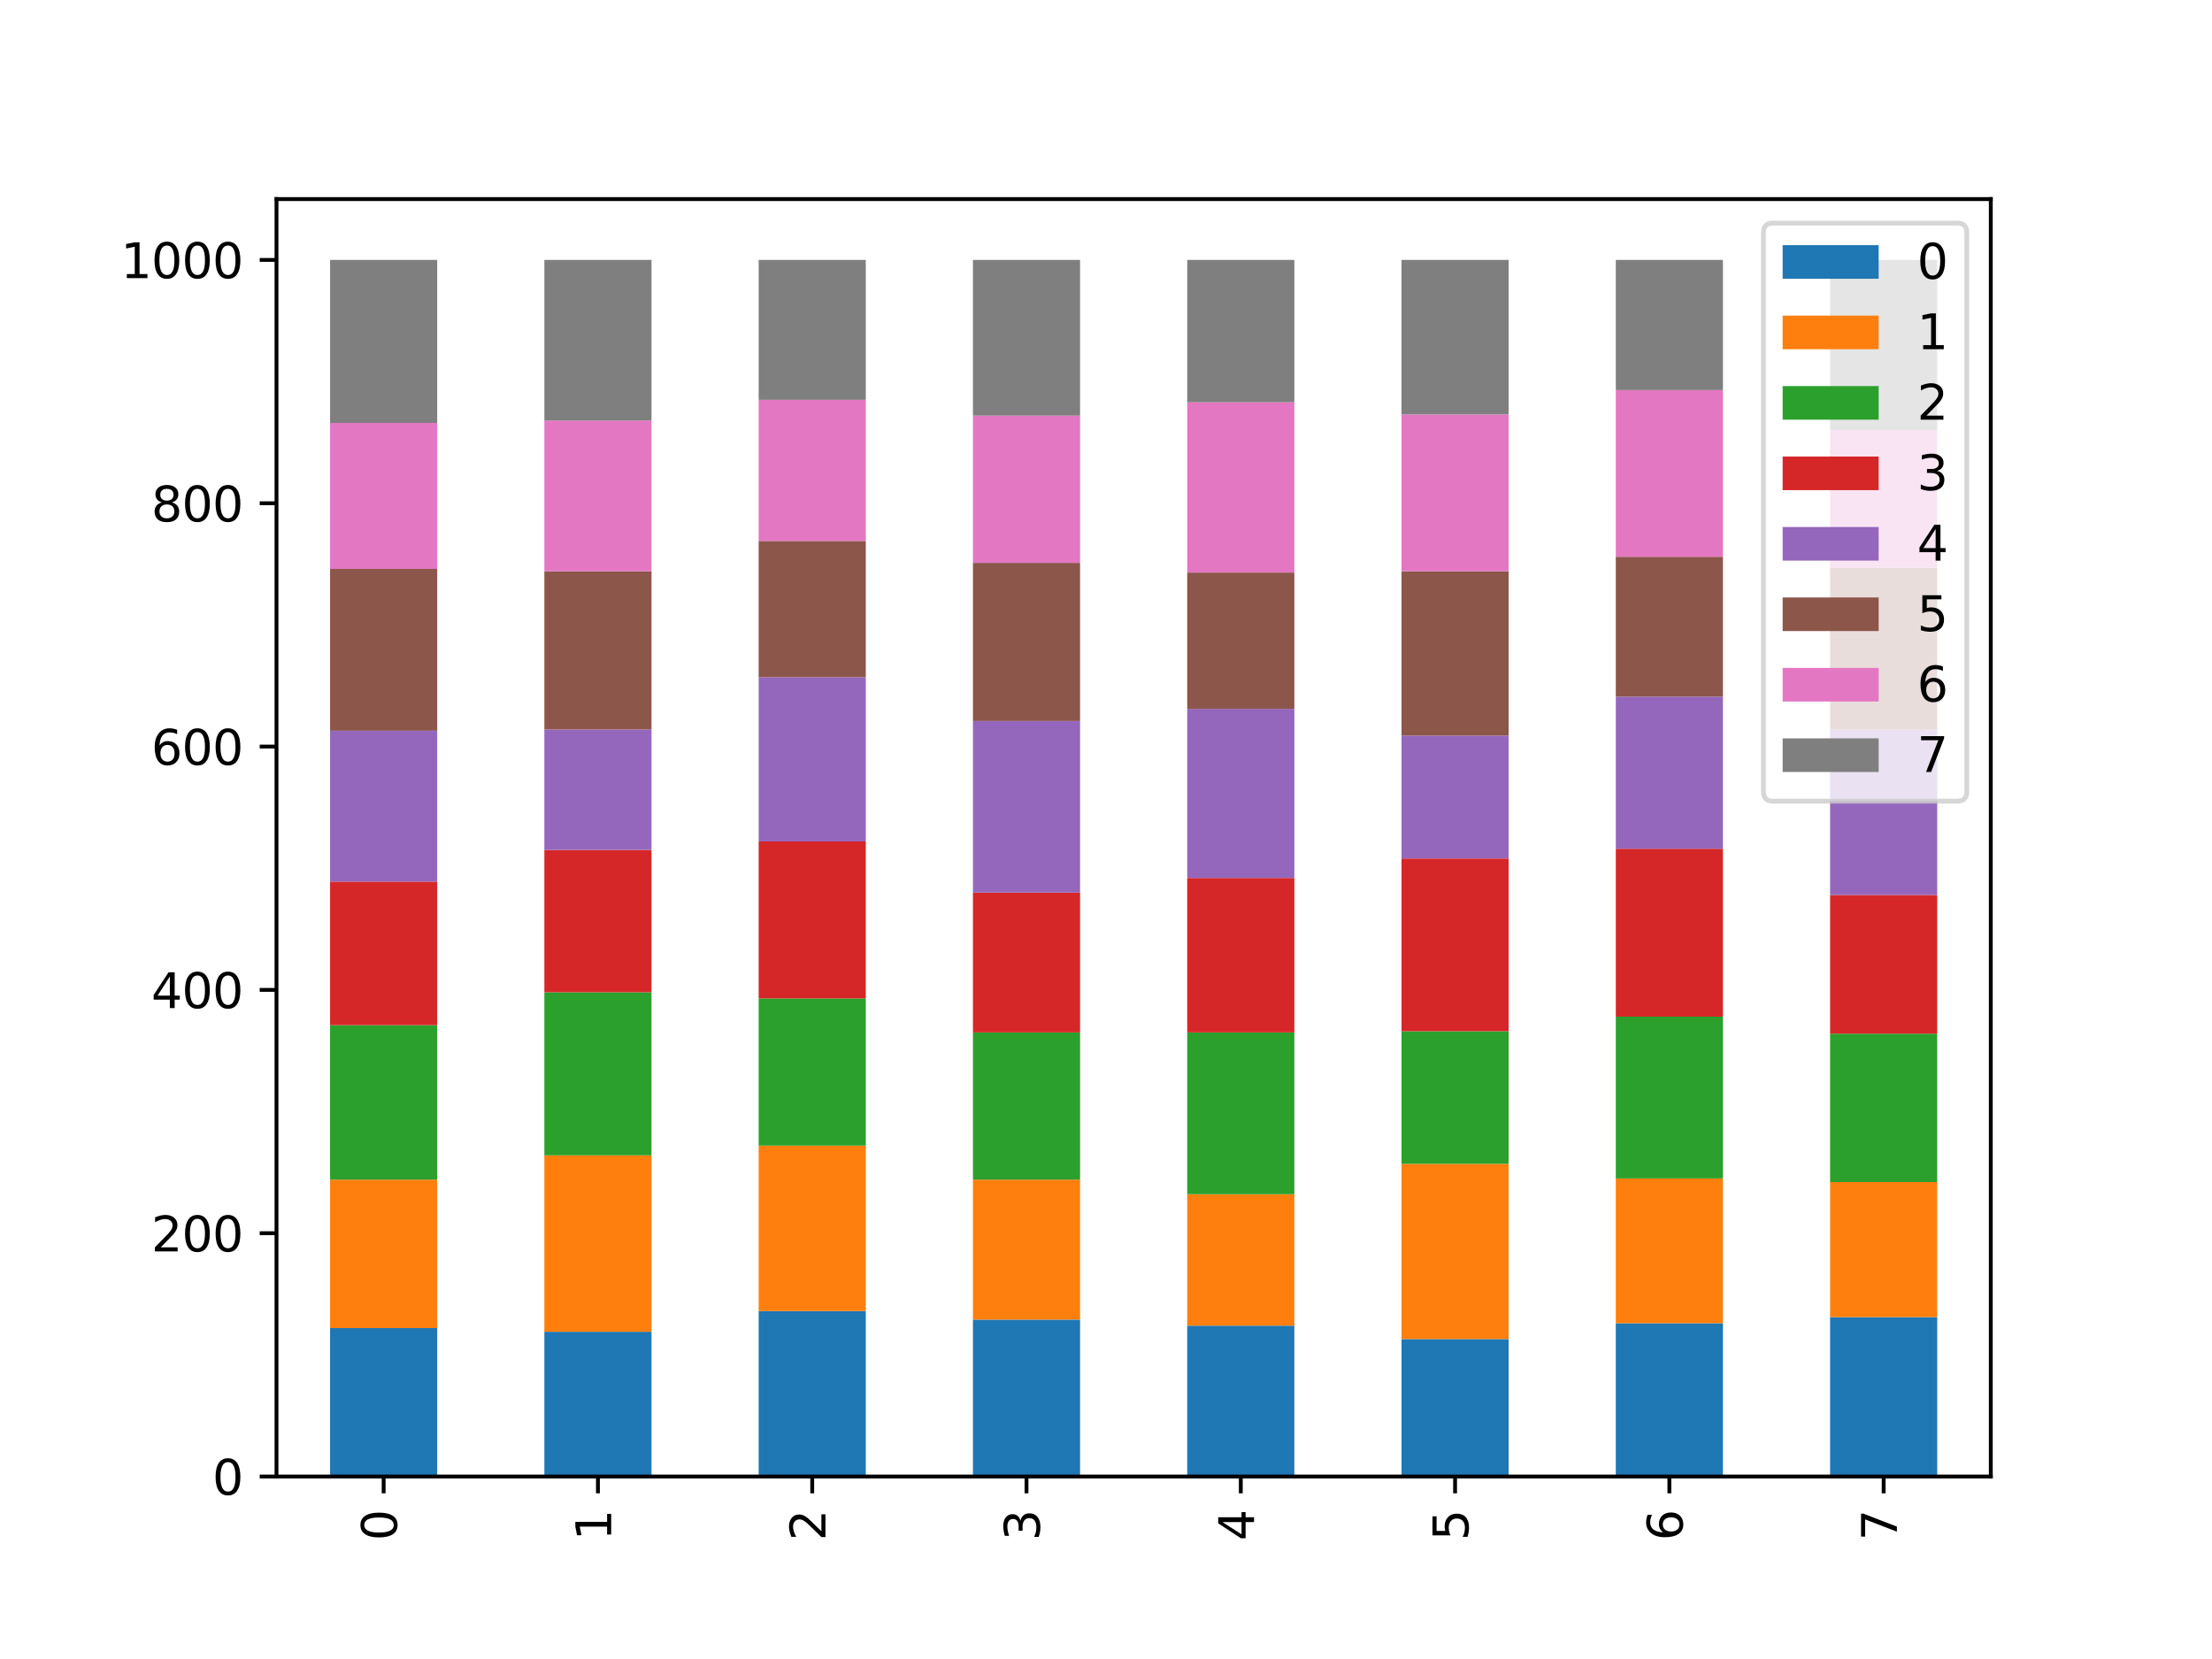 <?xml version="1.0" encoding="utf-8" standalone="no"?>
<!DOCTYPE svg PUBLIC "-//W3C//DTD SVG 1.1//EN"
  "http://www.w3.org/Graphics/SVG/1.1/DTD/svg11.dtd">
<svg xmlns:xlink="http://www.w3.org/1999/xlink" width="460.8pt" height="345.6pt" viewBox="0 0 460.8 345.6" xmlns="http://www.w3.org/2000/svg" version="1.1">
 <defs>
  <style type="text/css">*{stroke-linejoin: round; stroke-linecap: butt}</style>
 </defs>
 <g id="figure_1">
  <g id="patch_1">
   <path d="M 0 345.6 
L 460.8 345.6 
L 460.8 0 
L 0 0 
z
" style="fill: #ffffff"/>
  </g>
  <g id="axes_1">
   <g id="patch_2">
    <path d="M 57.6 307.584 
L 414.72 307.584 
L 414.72 41.472 
L 57.6 41.472 
z
" style="fill: #ffffff"/>
   </g>
   <g id="patch_3">
    <path d="M 68.76 307.584 
L 91.08 307.584 
L 91.08 276.664 
L 68.76 276.664 
z
" clip-path="url(#pa50aac7846)" style="fill: #1f77b4"/>
   </g>
   <g id="patch_4">
    <path d="M 113.4 307.584 
L 135.72 307.584 
L 135.72 277.425 
L 113.4 277.425 
z
" clip-path="url(#pa50aac7846)" style="fill: #1f77b4"/>
   </g>
   <g id="patch_5">
    <path d="M 158.04 307.584 
L 180.36 307.584 
L 180.36 273.116 
L 158.04 273.116 
z
" clip-path="url(#pa50aac7846)" style="fill: #1f77b4"/>
   </g>
   <g id="patch_6">
    <path d="M 202.68 307.584 
L 225 307.584 
L 225 274.89 
L 202.68 274.89 
z
" clip-path="url(#pa50aac7846)" style="fill: #1f77b4"/>
   </g>
   <g id="patch_7">
    <path d="M 247.32 307.584 
L 269.64 307.584 
L 269.64 276.157 
L 247.32 276.157 
z
" clip-path="url(#pa50aac7846)" style="fill: #1f77b4"/>
   </g>
   <g id="patch_8">
    <path d="M 291.96 307.584 
L 314.28 307.584 
L 314.28 278.945 
L 291.96 278.945 
z
" clip-path="url(#pa50aac7846)" style="fill: #1f77b4"/>
   </g>
   <g id="patch_9">
    <path d="M 336.6 307.584 
L 358.92 307.584 
L 358.92 275.651 
L 336.6 275.651 
z
" clip-path="url(#pa50aac7846)" style="fill: #1f77b4"/>
   </g>
   <g id="patch_10">
    <path d="M 381.24 307.584 
L 403.56 307.584 
L 403.56 274.383 
L 381.24 274.383 
z
" clip-path="url(#pa50aac7846)" style="fill: #1f77b4"/>
   </g>
   <g id="patch_11">
    <path d="M 68.76 276.664 
L 91.08 276.664 
L 91.08 245.745 
L 68.76 245.745 
z
" clip-path="url(#pa50aac7846)" style="fill: #ff7f0e"/>
   </g>
   <g id="patch_12">
    <path d="M 113.4 277.425 
L 135.72 277.425 
L 135.72 240.676 
L 113.4 240.676 
z
" clip-path="url(#pa50aac7846)" style="fill: #ff7f0e"/>
   </g>
   <g id="patch_13">
    <path d="M 158.04 273.116 
L 180.36 273.116 
L 180.36 238.648 
L 158.04 238.648 
z
" clip-path="url(#pa50aac7846)" style="fill: #ff7f0e"/>
   </g>
   <g id="patch_14">
    <path d="M 202.68 274.89 
L 225 274.89 
L 225 245.745 
L 202.68 245.745 
z
" clip-path="url(#pa50aac7846)" style="fill: #ff7f0e"/>
   </g>
   <g id="patch_15">
    <path d="M 247.32 276.157 
L 269.64 276.157 
L 269.64 248.786 
L 247.32 248.786 
z
" clip-path="url(#pa50aac7846)" style="fill: #ff7f0e"/>
   </g>
   <g id="patch_16">
    <path d="M 291.96 278.945 
L 314.28 278.945 
L 314.28 242.45 
L 291.96 242.45 
z
" clip-path="url(#pa50aac7846)" style="fill: #ff7f0e"/>
   </g>
   <g id="patch_17">
    <path d="M 336.6 275.651 
L 358.92 275.651 
L 358.92 245.491 
L 336.6 245.491 
z
" clip-path="url(#pa50aac7846)" style="fill: #ff7f0e"/>
   </g>
   <g id="patch_18">
    <path d="M 381.24 274.383 
L 403.56 274.383 
L 403.56 246.252 
L 381.24 246.252 
z
" clip-path="url(#pa50aac7846)" style="fill: #ff7f0e"/>
   </g>
   <g id="patch_19">
    <path d="M 68.76 245.745 
L 91.08 245.745 
L 91.08 213.558 
L 68.76 213.558 
z
" clip-path="url(#pa50aac7846)" style="fill: #2ca02c"/>
   </g>
   <g id="patch_20">
    <path d="M 113.4 240.676 
L 135.72 240.676 
L 135.72 206.715 
L 113.4 206.715 
z
" clip-path="url(#pa50aac7846)" style="fill: #2ca02c"/>
   </g>
   <g id="patch_21">
    <path d="M 158.04 238.648 
L 180.36 238.648 
L 180.36 207.982 
L 158.04 207.982 
z
" clip-path="url(#pa50aac7846)" style="fill: #2ca02c"/>
   </g>
   <g id="patch_22">
    <path d="M 202.68 245.745 
L 225 245.745 
L 225 215.078 
L 202.68 215.078 
z
" clip-path="url(#pa50aac7846)" style="fill: #2ca02c"/>
   </g>
   <g id="patch_23">
    <path d="M 247.32 248.786 
L 269.64 248.786 
L 269.64 215.078 
L 247.32 215.078 
z
" clip-path="url(#pa50aac7846)" style="fill: #2ca02c"/>
   </g>
   <g id="patch_24">
    <path d="M 291.96 242.45 
L 314.28 242.45 
L 314.28 214.825 
L 291.96 214.825 
z
" clip-path="url(#pa50aac7846)" style="fill: #2ca02c"/>
   </g>
   <g id="patch_25">
    <path d="M 336.6 245.491 
L 358.92 245.491 
L 358.92 211.784 
L 336.6 211.784 
z
" clip-path="url(#pa50aac7846)" style="fill: #2ca02c"/>
   </g>
   <g id="patch_26">
    <path d="M 381.24 246.252 
L 403.56 246.252 
L 403.56 215.332 
L 381.24 215.332 
z
" clip-path="url(#pa50aac7846)" style="fill: #2ca02c"/>
   </g>
   <g id="patch_27">
    <path d="M 68.76 213.558 
L 91.08 213.558 
L 91.08 183.652 
L 68.76 183.652 
z
" clip-path="url(#pa50aac7846)" style="fill: #d62728"/>
   </g>
   <g id="patch_28">
    <path d="M 113.4 206.715 
L 135.72 206.715 
L 135.72 177.062 
L 113.4 177.062 
z
" clip-path="url(#pa50aac7846)" style="fill: #d62728"/>
   </g>
   <g id="patch_29">
    <path d="M 158.04 207.982 
L 180.36 207.982 
L 180.36 175.288 
L 158.04 175.288 
z
" clip-path="url(#pa50aac7846)" style="fill: #d62728"/>
   </g>
   <g id="patch_30">
    <path d="M 202.68 215.078 
L 225 215.078 
L 225 185.933 
L 202.68 185.933 
z
" clip-path="url(#pa50aac7846)" style="fill: #d62728"/>
   </g>
   <g id="patch_31">
    <path d="M 247.32 215.078 
L 269.64 215.078 
L 269.64 182.892 
L 247.32 182.892 
z
" clip-path="url(#pa50aac7846)" style="fill: #d62728"/>
   </g>
   <g id="patch_32">
    <path d="M 291.96 214.825 
L 314.28 214.825 
L 314.28 178.836 
L 291.96 178.836 
z
" clip-path="url(#pa50aac7846)" style="fill: #d62728"/>
   </g>
   <g id="patch_33">
    <path d="M 336.6 211.784 
L 358.92 211.784 
L 358.92 176.809 
L 336.6 176.809 
z
" clip-path="url(#pa50aac7846)" style="fill: #d62728"/>
   </g>
   <g id="patch_34">
    <path d="M 381.24 215.332 
L 403.56 215.332 
L 403.56 186.44 
L 381.24 186.44 
z
" clip-path="url(#pa50aac7846)" style="fill: #d62728"/>
   </g>
   <g id="patch_35">
    <path d="M 68.76 183.652 
L 91.08 183.652 
L 91.08 152.225 
L 68.76 152.225 
z
" clip-path="url(#pa50aac7846)" style="fill: #9467bd"/>
   </g>
   <g id="patch_36">
    <path d="M 113.4 177.062 
L 135.72 177.062 
L 135.72 151.972 
L 113.4 151.972 
z
" clip-path="url(#pa50aac7846)" style="fill: #9467bd"/>
   </g>
   <g id="patch_37">
    <path d="M 158.04 175.288 
L 180.36 175.288 
L 180.36 141.074 
L 158.04 141.074 
z
" clip-path="url(#pa50aac7846)" style="fill: #9467bd"/>
   </g>
   <g id="patch_38">
    <path d="M 202.68 185.933 
L 225 185.933 
L 225 150.198 
L 202.68 150.198 
z
" clip-path="url(#pa50aac7846)" style="fill: #9467bd"/>
   </g>
   <g id="patch_39">
    <path d="M 247.32 182.892 
L 269.64 182.892 
L 269.64 147.663 
L 247.32 147.663 
z
" clip-path="url(#pa50aac7846)" style="fill: #9467bd"/>
   </g>
   <g id="patch_40">
    <path d="M 291.96 178.836 
L 314.28 178.836 
L 314.28 153.239 
L 291.96 153.239 
z
" clip-path="url(#pa50aac7846)" style="fill: #9467bd"/>
   </g>
   <g id="patch_41">
    <path d="M 336.6 176.809 
L 358.92 176.809 
L 358.92 145.129 
L 336.6 145.129 
z
" clip-path="url(#pa50aac7846)" style="fill: #9467bd"/>
   </g>
   <g id="patch_42">
    <path d="M 381.24 186.44 
L 403.56 186.44 
L 403.56 151.972 
L 381.24 151.972 
z
" clip-path="url(#pa50aac7846)" style="fill: #9467bd"/>
   </g>
   <g id="patch_43">
    <path d="M 68.76 152.225 
L 91.08 152.225 
L 91.08 118.518 
L 68.76 118.518 
z
" clip-path="url(#pa50aac7846)" style="fill: #8c564b"/>
   </g>
   <g id="patch_44">
    <path d="M 113.4 151.972 
L 135.72 151.972 
L 135.72 119.025 
L 113.4 119.025 
z
" clip-path="url(#pa50aac7846)" style="fill: #8c564b"/>
   </g>
   <g id="patch_45">
    <path d="M 158.04 141.074 
L 180.36 141.074 
L 180.36 112.689 
L 158.04 112.689 
z
" clip-path="url(#pa50aac7846)" style="fill: #8c564b"/>
   </g>
   <g id="patch_46">
    <path d="M 202.68 150.198 
L 225 150.198 
L 225 117.251 
L 202.68 117.251 
z
" clip-path="url(#pa50aac7846)" style="fill: #8c564b"/>
   </g>
   <g id="patch_47">
    <path d="M 247.32 147.663 
L 269.64 147.663 
L 269.64 119.278 
L 247.32 119.278 
z
" clip-path="url(#pa50aac7846)" style="fill: #8c564b"/>
   </g>
   <g id="patch_48">
    <path d="M 291.96 153.239 
L 314.28 153.239 
L 314.28 119.025 
L 291.96 119.025 
z
" clip-path="url(#pa50aac7846)" style="fill: #8c564b"/>
   </g>
   <g id="patch_49">
    <path d="M 336.6 145.129 
L 358.92 145.129 
L 358.92 115.983 
L 336.6 115.983 
z
" clip-path="url(#pa50aac7846)" style="fill: #8c564b"/>
   </g>
   <g id="patch_50">
    <path d="M 381.24 151.972 
L 403.56 151.972 
L 403.56 118.264 
L 381.24 118.264 
z
" clip-path="url(#pa50aac7846)" style="fill: #8c564b"/>
   </g>
   <g id="patch_51">
    <path d="M 68.76 118.518 
L 91.08 118.518 
L 91.08 88.105 
L 68.76 88.105 
z
" clip-path="url(#pa50aac7846)" style="fill: #e377c2"/>
   </g>
   <g id="patch_52">
    <path d="M 113.4 119.025 
L 135.72 119.025 
L 135.72 87.598 
L 113.4 87.598 
z
" clip-path="url(#pa50aac7846)" style="fill: #e377c2"/>
   </g>
   <g id="patch_53">
    <path d="M 158.04 112.689 
L 180.36 112.689 
L 180.36 83.29 
L 158.04 83.29 
z
" clip-path="url(#pa50aac7846)" style="fill: #e377c2"/>
   </g>
   <g id="patch_54">
    <path d="M 202.68 117.251 
L 225 117.251 
L 225 86.584 
L 202.68 86.584 
z
" clip-path="url(#pa50aac7846)" style="fill: #e377c2"/>
   </g>
   <g id="patch_55">
    <path d="M 247.32 119.278 
L 269.64 119.278 
L 269.64 83.796 
L 247.32 83.796 
z
" clip-path="url(#pa50aac7846)" style="fill: #e377c2"/>
   </g>
   <g id="patch_56">
    <path d="M 291.96 119.025 
L 314.28 119.025 
L 314.28 86.331 
L 291.96 86.331 
z
" clip-path="url(#pa50aac7846)" style="fill: #e377c2"/>
   </g>
   <g id="patch_57">
    <path d="M 336.6 115.983 
L 358.92 115.983 
L 358.92 81.262 
L 336.6 81.262 
z
" clip-path="url(#pa50aac7846)" style="fill: #e377c2"/>
   </g>
   <g id="patch_58">
    <path d="M 381.24 118.264 
L 403.56 118.264 
L 403.56 89.626 
L 381.24 89.626 
z
" clip-path="url(#pa50aac7846)" style="fill: #e377c2"/>
   </g>
   <g id="patch_59">
    <path d="M 68.76 88.105 
L 91.08 88.105 
L 91.08 54.144 
L 68.76 54.144 
z
" clip-path="url(#pa50aac7846)" style="fill: #7f7f7f"/>
   </g>
   <g id="patch_60">
    <path d="M 113.4 87.598 
L 135.72 87.598 
L 135.72 54.144 
L 113.4 54.144 
z
" clip-path="url(#pa50aac7846)" style="fill: #7f7f7f"/>
   </g>
   <g id="patch_61">
    <path d="M 158.04 83.29 
L 180.36 83.29 
L 180.36 54.144 
L 158.04 54.144 
z
" clip-path="url(#pa50aac7846)" style="fill: #7f7f7f"/>
   </g>
   <g id="patch_62">
    <path d="M 202.68 86.584 
L 225 86.584 
L 225 54.144 
L 202.68 54.144 
z
" clip-path="url(#pa50aac7846)" style="fill: #7f7f7f"/>
   </g>
   <g id="patch_63">
    <path d="M 247.32 83.796 
L 269.64 83.796 
L 269.64 54.144 
L 247.32 54.144 
z
" clip-path="url(#pa50aac7846)" style="fill: #7f7f7f"/>
   </g>
   <g id="patch_64">
    <path d="M 291.96 86.331 
L 314.28 86.331 
L 314.28 54.144 
L 291.96 54.144 
z
" clip-path="url(#pa50aac7846)" style="fill: #7f7f7f"/>
   </g>
   <g id="patch_65">
    <path d="M 336.6 81.262 
L 358.92 81.262 
L 358.92 54.144 
L 336.6 54.144 
z
" clip-path="url(#pa50aac7846)" style="fill: #7f7f7f"/>
   </g>
   <g id="patch_66">
    <path d="M 381.24 89.626 
L 403.56 89.626 
L 403.56 54.144 
L 381.24 54.144 
z
" clip-path="url(#pa50aac7846)" style="fill: #7f7f7f"/>
   </g>
   <g id="matplotlib.axis_1">
    <g id="xtick_1">
     <g id="line2d_1">
      <defs>
       <path id="mf0bee346ae" d="M 0 0 
L 0 3.5 
" style="stroke: #000000; stroke-width: 0.8"/>
      </defs>
      <g>
       <use xlink:href="#mf0bee346ae" x="79.92" y="307.584" style="stroke: #000000; stroke-width: 0.8"/>
      </g>
     </g>
     <g id="text_1">
      <!-- 0 -->
      <g transform="translate(82.679 320.947) rotate(-90) scale(0.1 -0.1)">
       <defs>
        <path id="DejaVuSans-30" d="M 2034 4250 
Q 1547 4250 1301 3770 
Q 1056 3291 1056 2328 
Q 1056 1369 1301 889 
Q 1547 409 2034 409 
Q 2525 409 2770 889 
Q 3016 1369 3016 2328 
Q 3016 3291 2770 3770 
Q 2525 4250 2034 4250 
z
M 2034 4750 
Q 2819 4750 3233 4129 
Q 3647 3509 3647 2328 
Q 3647 1150 3233 529 
Q 2819 -91 2034 -91 
Q 1250 -91 836 529 
Q 422 1150 422 2328 
Q 422 3509 836 4129 
Q 1250 4750 2034 4750 
z
" transform="scale(0.016)"/>
       </defs>
       <use xlink:href="#DejaVuSans-30"/>
      </g>
     </g>
    </g>
    <g id="xtick_2">
     <g id="line2d_2">
      <g>
       <use xlink:href="#mf0bee346ae" x="124.56" y="307.584" style="stroke: #000000; stroke-width: 0.8"/>
      </g>
     </g>
     <g id="text_2">
      <!-- 1 -->
      <g transform="translate(127.319 320.947) rotate(-90) scale(0.1 -0.1)">
       <defs>
        <path id="DejaVuSans-31" d="M 794 531 
L 1825 531 
L 1825 4091 
L 703 3866 
L 703 4441 
L 1819 4666 
L 2450 4666 
L 2450 531 
L 3481 531 
L 3481 0 
L 794 0 
L 794 531 
z
" transform="scale(0.016)"/>
       </defs>
       <use xlink:href="#DejaVuSans-31"/>
      </g>
     </g>
    </g>
    <g id="xtick_3">
     <g id="line2d_3">
      <g>
       <use xlink:href="#mf0bee346ae" x="169.2" y="307.584" style="stroke: #000000; stroke-width: 0.8"/>
      </g>
     </g>
     <g id="text_3">
      <!-- 2 -->
      <g transform="translate(171.959 320.947) rotate(-90) scale(0.1 -0.1)">
       <defs>
        <path id="DejaVuSans-32" d="M 1228 531 
L 3431 531 
L 3431 0 
L 469 0 
L 469 531 
Q 828 903 1448 1529 
Q 2069 2156 2228 2338 
Q 2531 2678 2651 2914 
Q 2772 3150 2772 3378 
Q 2772 3750 2511 3984 
Q 2250 4219 1831 4219 
Q 1534 4219 1204 4116 
Q 875 4013 500 3803 
L 500 4441 
Q 881 4594 1212 4672 
Q 1544 4750 1819 4750 
Q 2544 4750 2975 4387 
Q 3406 4025 3406 3419 
Q 3406 3131 3298 2873 
Q 3191 2616 2906 2266 
Q 2828 2175 2409 1742 
Q 1991 1309 1228 531 
z
" transform="scale(0.016)"/>
       </defs>
       <use xlink:href="#DejaVuSans-32"/>
      </g>
     </g>
    </g>
    <g id="xtick_4">
     <g id="line2d_4">
      <g>
       <use xlink:href="#mf0bee346ae" x="213.84" y="307.584" style="stroke: #000000; stroke-width: 0.8"/>
      </g>
     </g>
     <g id="text_4">
      <!-- 3 -->
      <g transform="translate(216.599 320.947) rotate(-90) scale(0.1 -0.1)">
       <defs>
        <path id="DejaVuSans-33" d="M 2597 2516 
Q 3050 2419 3304 2112 
Q 3559 1806 3559 1356 
Q 3559 666 3084 287 
Q 2609 -91 1734 -91 
Q 1441 -91 1130 -33 
Q 819 25 488 141 
L 488 750 
Q 750 597 1062 519 
Q 1375 441 1716 441 
Q 2309 441 2620 675 
Q 2931 909 2931 1356 
Q 2931 1769 2642 2001 
Q 2353 2234 1838 2234 
L 1294 2234 
L 1294 2753 
L 1863 2753 
Q 2328 2753 2575 2939 
Q 2822 3125 2822 3475 
Q 2822 3834 2567 4026 
Q 2313 4219 1838 4219 
Q 1578 4219 1281 4162 
Q 984 4106 628 3988 
L 628 4550 
Q 988 4650 1302 4700 
Q 1616 4750 1894 4750 
Q 2613 4750 3031 4423 
Q 3450 4097 3450 3541 
Q 3450 3153 3228 2886 
Q 3006 2619 2597 2516 
z
" transform="scale(0.016)"/>
       </defs>
       <use xlink:href="#DejaVuSans-33"/>
      </g>
     </g>
    </g>
    <g id="xtick_5">
     <g id="line2d_5">
      <g>
       <use xlink:href="#mf0bee346ae" x="258.48" y="307.584" style="stroke: #000000; stroke-width: 0.8"/>
      </g>
     </g>
     <g id="text_5">
      <!-- 4 -->
      <g transform="translate(261.239 320.947) rotate(-90) scale(0.1 -0.1)">
       <defs>
        <path id="DejaVuSans-34" d="M 2419 4116 
L 825 1625 
L 2419 1625 
L 2419 4116 
z
M 2253 4666 
L 3047 4666 
L 3047 1625 
L 3713 1625 
L 3713 1100 
L 3047 1100 
L 3047 0 
L 2419 0 
L 2419 1100 
L 313 1100 
L 313 1709 
L 2253 4666 
z
" transform="scale(0.016)"/>
       </defs>
       <use xlink:href="#DejaVuSans-34"/>
      </g>
     </g>
    </g>
    <g id="xtick_6">
     <g id="line2d_6">
      <g>
       <use xlink:href="#mf0bee346ae" x="303.12" y="307.584" style="stroke: #000000; stroke-width: 0.8"/>
      </g>
     </g>
     <g id="text_6">
      <!-- 5 -->
      <g transform="translate(305.879 320.947) rotate(-90) scale(0.1 -0.1)">
       <defs>
        <path id="DejaVuSans-35" d="M 691 4666 
L 3169 4666 
L 3169 4134 
L 1269 4134 
L 1269 2991 
Q 1406 3038 1543 3061 
Q 1681 3084 1819 3084 
Q 2600 3084 3056 2656 
Q 3513 2228 3513 1497 
Q 3513 744 3044 326 
Q 2575 -91 1722 -91 
Q 1428 -91 1123 -41 
Q 819 9 494 109 
L 494 744 
Q 775 591 1075 516 
Q 1375 441 1709 441 
Q 2250 441 2565 725 
Q 2881 1009 2881 1497 
Q 2881 1984 2565 2268 
Q 2250 2553 1709 2553 
Q 1456 2553 1204 2497 
Q 953 2441 691 2322 
L 691 4666 
z
" transform="scale(0.016)"/>
       </defs>
       <use xlink:href="#DejaVuSans-35"/>
      </g>
     </g>
    </g>
    <g id="xtick_7">
     <g id="line2d_7">
      <g>
       <use xlink:href="#mf0bee346ae" x="347.76" y="307.584" style="stroke: #000000; stroke-width: 0.8"/>
      </g>
     </g>
     <g id="text_7">
      <!-- 6 -->
      <g transform="translate(350.519 320.947) rotate(-90) scale(0.1 -0.1)">
       <defs>
        <path id="DejaVuSans-36" d="M 2113 2584 
Q 1688 2584 1439 2293 
Q 1191 2003 1191 1497 
Q 1191 994 1439 701 
Q 1688 409 2113 409 
Q 2538 409 2786 701 
Q 3034 994 3034 1497 
Q 3034 2003 2786 2293 
Q 2538 2584 2113 2584 
z
M 3366 4563 
L 3366 3988 
Q 3128 4100 2886 4159 
Q 2644 4219 2406 4219 
Q 1781 4219 1451 3797 
Q 1122 3375 1075 2522 
Q 1259 2794 1537 2939 
Q 1816 3084 2150 3084 
Q 2853 3084 3261 2657 
Q 3669 2231 3669 1497 
Q 3669 778 3244 343 
Q 2819 -91 2113 -91 
Q 1303 -91 875 529 
Q 447 1150 447 2328 
Q 447 3434 972 4092 
Q 1497 4750 2381 4750 
Q 2619 4750 2861 4703 
Q 3103 4656 3366 4563 
z
" transform="scale(0.016)"/>
       </defs>
       <use xlink:href="#DejaVuSans-36"/>
      </g>
     </g>
    </g>
    <g id="xtick_8">
     <g id="line2d_8">
      <g>
       <use xlink:href="#mf0bee346ae" x="392.4" y="307.584" style="stroke: #000000; stroke-width: 0.8"/>
      </g>
     </g>
     <g id="text_8">
      <!-- 7 -->
      <g transform="translate(395.159 320.947) rotate(-90) scale(0.1 -0.1)">
       <defs>
        <path id="DejaVuSans-37" d="M 525 4666 
L 3525 4666 
L 3525 4397 
L 1831 0 
L 1172 0 
L 2766 4134 
L 525 4134 
L 525 4666 
z
" transform="scale(0.016)"/>
       </defs>
       <use xlink:href="#DejaVuSans-37"/>
      </g>
     </g>
    </g>
   </g>
   <g id="matplotlib.axis_2">
    <g id="ytick_1">
     <g id="line2d_9">
      <defs>
       <path id="md322efeca1" d="M 0 0 
L -3.5 0 
" style="stroke: #000000; stroke-width: 0.8"/>
      </defs>
      <g>
       <use xlink:href="#md322efeca1" x="57.6" y="307.584" style="stroke: #000000; stroke-width: 0.8"/>
      </g>
     </g>
     <g id="text_9">
      <!-- 0 -->
      <g transform="translate(44.237 311.383) scale(0.1 -0.1)">
       <use xlink:href="#DejaVuSans-30"/>
      </g>
     </g>
    </g>
    <g id="ytick_2">
     <g id="line2d_10">
      <g>
       <use xlink:href="#md322efeca1" x="57.6" y="256.896" style="stroke: #000000; stroke-width: 0.8"/>
      </g>
     </g>
     <g id="text_10">
      <!-- 200 -->
      <g transform="translate(31.512 260.695) scale(0.1 -0.1)">
       <use xlink:href="#DejaVuSans-32"/>
       <use xlink:href="#DejaVuSans-30" x="63.623"/>
       <use xlink:href="#DejaVuSans-30" x="127.246"/>
      </g>
     </g>
    </g>
    <g id="ytick_3">
     <g id="line2d_11">
      <g>
       <use xlink:href="#md322efeca1" x="57.6" y="206.208" style="stroke: #000000; stroke-width: 0.8"/>
      </g>
     </g>
     <g id="text_11">
      <!-- 400 -->
      <g transform="translate(31.512 210.007) scale(0.1 -0.1)">
       <use xlink:href="#DejaVuSans-34"/>
       <use xlink:href="#DejaVuSans-30" x="63.623"/>
       <use xlink:href="#DejaVuSans-30" x="127.246"/>
      </g>
     </g>
    </g>
    <g id="ytick_4">
     <g id="line2d_12">
      <g>
       <use xlink:href="#md322efeca1" x="57.6" y="155.52" style="stroke: #000000; stroke-width: 0.8"/>
      </g>
     </g>
     <g id="text_12">
      <!-- 600 -->
      <g transform="translate(31.512 159.319) scale(0.1 -0.1)">
       <use xlink:href="#DejaVuSans-36"/>
       <use xlink:href="#DejaVuSans-30" x="63.623"/>
       <use xlink:href="#DejaVuSans-30" x="127.246"/>
      </g>
     </g>
    </g>
    <g id="ytick_5">
     <g id="line2d_13">
      <g>
       <use xlink:href="#md322efeca1" x="57.6" y="104.832" style="stroke: #000000; stroke-width: 0.8"/>
      </g>
     </g>
     <g id="text_13">
      <!-- 800 -->
      <g transform="translate(31.512 108.631) scale(0.1 -0.1)">
       <defs>
        <path id="DejaVuSans-38" d="M 2034 2216 
Q 1584 2216 1326 1975 
Q 1069 1734 1069 1313 
Q 1069 891 1326 650 
Q 1584 409 2034 409 
Q 2484 409 2743 651 
Q 3003 894 3003 1313 
Q 3003 1734 2745 1975 
Q 2488 2216 2034 2216 
z
M 1403 2484 
Q 997 2584 770 2862 
Q 544 3141 544 3541 
Q 544 4100 942 4425 
Q 1341 4750 2034 4750 
Q 2731 4750 3128 4425 
Q 3525 4100 3525 3541 
Q 3525 3141 3298 2862 
Q 3072 2584 2669 2484 
Q 3125 2378 3379 2068 
Q 3634 1759 3634 1313 
Q 3634 634 3220 271 
Q 2806 -91 2034 -91 
Q 1263 -91 848 271 
Q 434 634 434 1313 
Q 434 1759 690 2068 
Q 947 2378 1403 2484 
z
M 1172 3481 
Q 1172 3119 1398 2916 
Q 1625 2713 2034 2713 
Q 2441 2713 2670 2916 
Q 2900 3119 2900 3481 
Q 2900 3844 2670 4047 
Q 2441 4250 2034 4250 
Q 1625 4250 1398 4047 
Q 1172 3844 1172 3481 
z
" transform="scale(0.016)"/>
       </defs>
       <use xlink:href="#DejaVuSans-38"/>
       <use xlink:href="#DejaVuSans-30" x="63.623"/>
       <use xlink:href="#DejaVuSans-30" x="127.246"/>
      </g>
     </g>
    </g>
    <g id="ytick_6">
     <g id="line2d_14">
      <g>
       <use xlink:href="#md322efeca1" x="57.6" y="54.144" style="stroke: #000000; stroke-width: 0.8"/>
      </g>
     </g>
     <g id="text_14">
      <!-- 1000 -->
      <g transform="translate(25.15 57.943) scale(0.1 -0.1)">
       <use xlink:href="#DejaVuSans-31"/>
       <use xlink:href="#DejaVuSans-30" x="63.623"/>
       <use xlink:href="#DejaVuSans-30" x="127.246"/>
       <use xlink:href="#DejaVuSans-30" x="190.869"/>
      </g>
     </g>
    </g>
   </g>
   <g id="patch_67">
    <path d="M 57.6 307.584 
L 57.6 41.472 
" style="fill: none; stroke: #000000; stroke-width: 0.8; stroke-linejoin: miter; stroke-linecap: square"/>
   </g>
   <g id="patch_68">
    <path d="M 414.72 307.584 
L 414.72 41.472 
" style="fill: none; stroke: #000000; stroke-width: 0.8; stroke-linejoin: miter; stroke-linecap: square"/>
   </g>
   <g id="patch_69">
    <path d="M 57.6 307.584 
L 414.72 307.584 
" style="fill: none; stroke: #000000; stroke-width: 0.8; stroke-linejoin: miter; stroke-linecap: square"/>
   </g>
   <g id="patch_70">
    <path d="M 57.6 41.472 
L 414.72 41.472 
" style="fill: none; stroke: #000000; stroke-width: 0.8; stroke-linejoin: miter; stroke-linecap: square"/>
   </g>
   <g id="legend_1">
    <g id="patch_71">
     <path d="M 369.358 166.897 
L 407.72 166.897 
Q 409.72 166.897 409.72 164.897 
L 409.72 48.472 
Q 409.72 46.472 407.72 46.472 
L 369.358 46.472 
Q 367.358 46.472 367.358 48.472 
L 367.358 164.897 
Q 367.358 166.897 369.358 166.897 
z
" style="fill: #ffffff; opacity: 0.8; stroke: #cccccc; stroke-linejoin: miter"/>
    </g>
    <g id="patch_72">
     <path d="M 371.358 58.07 
L 391.358 58.07 
L 391.358 51.07 
L 371.358 51.07 
z
" style="fill: #1f77b4"/>
    </g>
    <g id="text_15">
     <!-- 0 -->
     <g transform="translate(399.358 58.07) scale(0.1 -0.1)">
      <use xlink:href="#DejaVuSans-30"/>
     </g>
    </g>
    <g id="patch_73">
     <path d="M 371.358 72.749 
L 391.358 72.749 
L 391.358 65.749 
L 371.358 65.749 
z
" style="fill: #ff7f0e"/>
    </g>
    <g id="text_16">
     <!-- 1 -->
     <g transform="translate(399.358 72.749) scale(0.1 -0.1)">
      <use xlink:href="#DejaVuSans-31"/>
     </g>
    </g>
    <g id="patch_74">
     <path d="M 371.358 87.427 
L 391.358 87.427 
L 391.358 80.427 
L 371.358 80.427 
z
" style="fill: #2ca02c"/>
    </g>
    <g id="text_17">
     <!-- 2 -->
     <g transform="translate(399.358 87.427) scale(0.1 -0.1)">
      <use xlink:href="#DejaVuSans-32"/>
     </g>
    </g>
    <g id="patch_75">
     <path d="M 371.358 102.105 
L 391.358 102.105 
L 391.358 95.105 
L 371.358 95.105 
z
" style="fill: #d62728"/>
    </g>
    <g id="text_18">
     <!-- 3 -->
     <g transform="translate(399.358 102.105) scale(0.1 -0.1)">
      <use xlink:href="#DejaVuSans-33"/>
     </g>
    </g>
    <g id="patch_76">
     <path d="M 371.358 116.783 
L 391.358 116.783 
L 391.358 109.783 
L 371.358 109.783 
z
" style="fill: #9467bd"/>
    </g>
    <g id="text_19">
     <!-- 4 -->
     <g transform="translate(399.358 116.783) scale(0.1 -0.1)">
      <use xlink:href="#DejaVuSans-34"/>
     </g>
    </g>
    <g id="patch_77">
     <path d="M 371.358 131.461 
L 391.358 131.461 
L 391.358 124.461 
L 371.358 124.461 
z
" style="fill: #8c564b"/>
    </g>
    <g id="text_20">
     <!-- 5 -->
     <g transform="translate(399.358 131.461) scale(0.1 -0.1)">
      <use xlink:href="#DejaVuSans-35"/>
     </g>
    </g>
    <g id="patch_78">
     <path d="M 371.358 146.139 
L 391.358 146.139 
L 391.358 139.139 
L 371.358 139.139 
z
" style="fill: #e377c2"/>
    </g>
    <g id="text_21">
     <!-- 6 -->
     <g transform="translate(399.358 146.139) scale(0.1 -0.1)">
      <use xlink:href="#DejaVuSans-36"/>
     </g>
    </g>
    <g id="patch_79">
     <path d="M 371.358 160.817 
L 391.358 160.817 
L 391.358 153.817 
L 371.358 153.817 
z
" style="fill: #7f7f7f"/>
    </g>
    <g id="text_22">
     <!-- 7 -->
     <g transform="translate(399.358 160.817) scale(0.1 -0.1)">
      <use xlink:href="#DejaVuSans-37"/>
     </g>
    </g>
   </g>
  </g>
 </g>
 <defs>
  <clipPath id="pa50aac7846">
   <rect x="57.6" y="41.472" width="357.12" height="266.112"/>
  </clipPath>
 </defs>
</svg>
